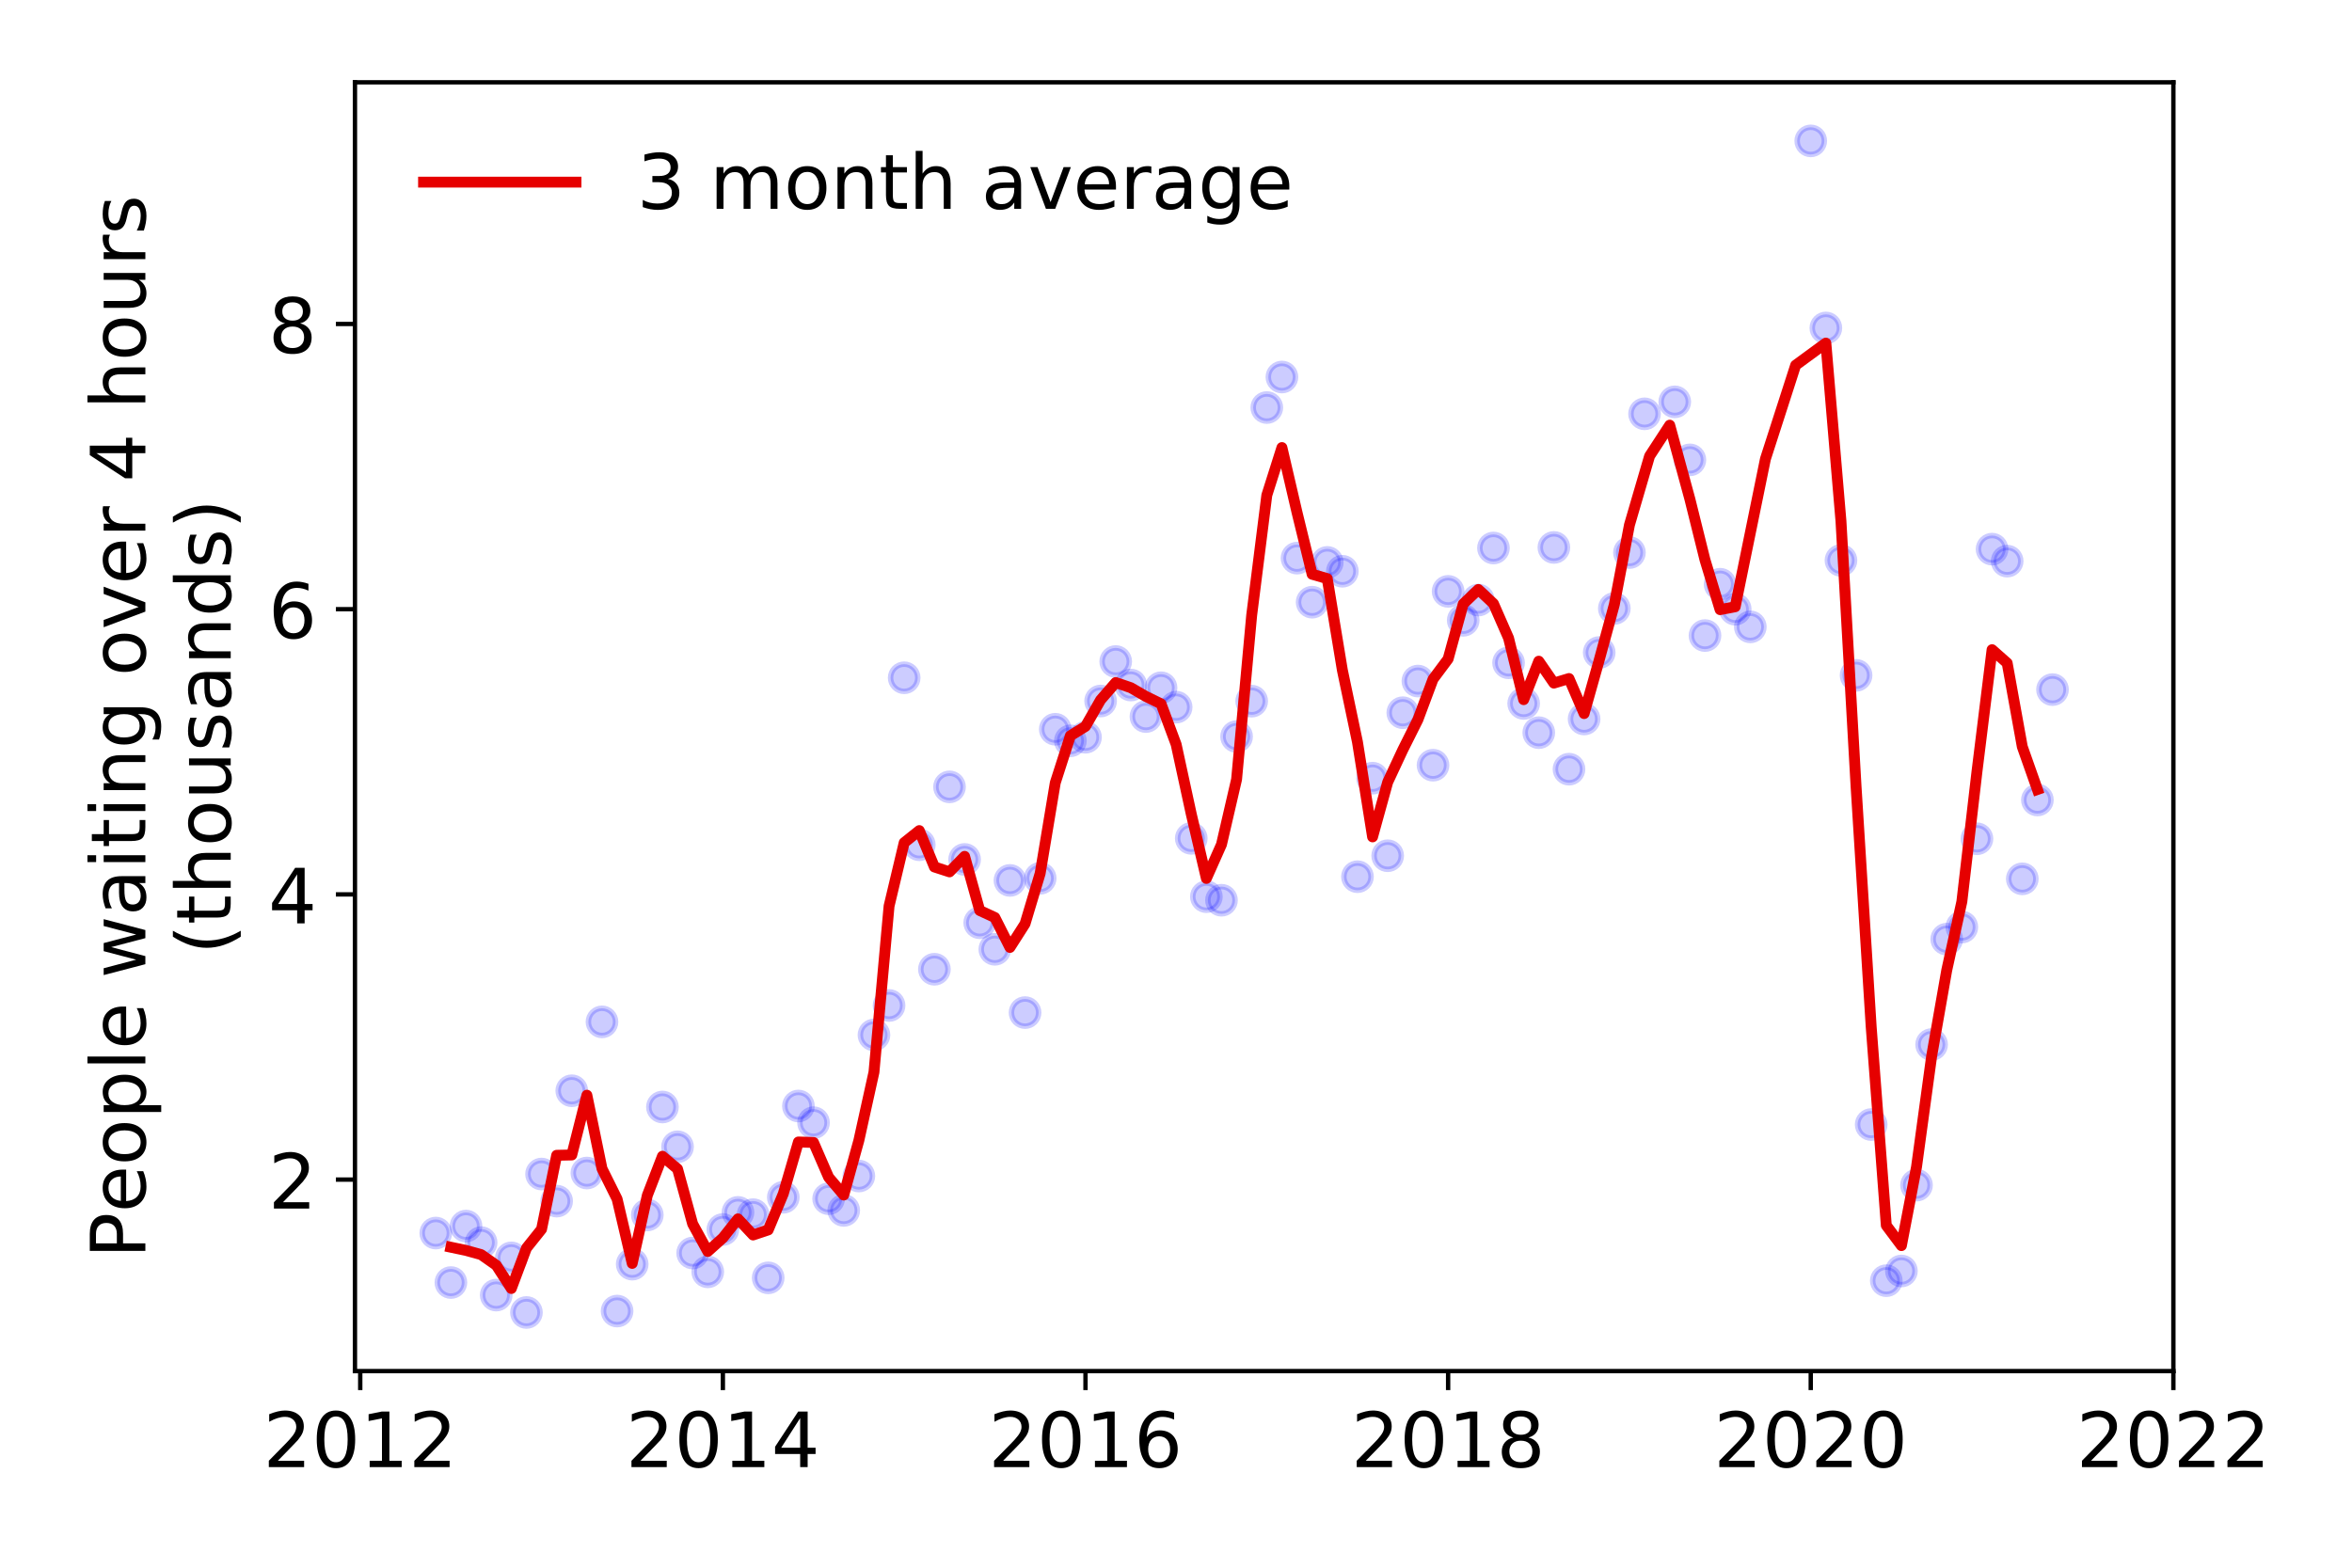 <?xml version="1.0" encoding="utf-8" standalone="no"?>
<!DOCTYPE svg PUBLIC "-//W3C//DTD SVG 1.1//EN"
  "http://www.w3.org/Graphics/SVG/1.1/DTD/svg11.dtd">
<!-- Created with matplotlib (https://matplotlib.org/) -->
<svg height="288pt" version="1.1" viewBox="0 0 432 288" width="432pt" xmlns="http://www.w3.org/2000/svg" xmlns:xlink="http://www.w3.org/1999/xlink">
 <defs>
  <style type="text/css">
*{stroke-linecap:butt;stroke-linejoin:round;}
  </style>
 </defs>
 <g id="figure_1">
  <g id="patch_1">
   <path d="M 0 288 
L 432 288 
L 432 0 
L 0 0 
z
" style="fill:#ffffff;"/>
  </g>
  <g id="axes_1">
   <g id="patch_2">
    <path d="M 65.195 251.88 
L 399.192 251.88 
L 399.192 15.12 
L 65.195 15.12 
z
" style="fill:#ffffff;"/>
   </g>
   <g id="matplotlib.axis_1">
    <g id="xtick_1">
     <g id="line2d_1">
      <defs>
       <path d="M 0 0 
L 0 3.5 
" id="m591442fbcf" style="stroke:#000000;stroke-width:0.8;"/>
      </defs>
      <g>
       <use style="stroke:#000000;stroke-width:0.8;" x="66.166" xlink:href="#m591442fbcf" y="251.88"/>
      </g>
     </g>
     <g id="text_1">
      <!-- 2012 -->
      <defs>
       <path d="M 19.188 8.297 
L 53.609 8.297 
L 53.609 0 
L 7.328 0 
L 7.328 8.297 
Q 12.938 14.109 22.625 23.891 
Q 32.328 33.688 34.812 36.531 
Q 39.547 41.844 41.422 45.531 
Q 43.312 49.219 43.312 52.781 
Q 43.312 58.594 39.234 62.25 
Q 35.156 65.922 28.609 65.922 
Q 23.969 65.922 18.812 64.312 
Q 13.672 62.703 7.812 59.422 
L 7.812 69.391 
Q 13.766 71.781 18.938 73 
Q 24.125 74.219 28.422 74.219 
Q 39.75 74.219 46.484 68.547 
Q 53.219 62.891 53.219 53.422 
Q 53.219 48.922 51.531 44.891 
Q 49.859 40.875 45.406 35.406 
Q 44.188 33.984 37.641 27.219 
Q 31.109 20.453 19.188 8.297 
z
" id="DejaVuSans-50"/>
       <path d="M 31.781 66.406 
Q 24.172 66.406 20.328 58.906 
Q 16.5 51.422 16.5 36.375 
Q 16.5 21.391 20.328 13.891 
Q 24.172 6.391 31.781 6.391 
Q 39.453 6.391 43.281 13.891 
Q 47.125 21.391 47.125 36.375 
Q 47.125 51.422 43.281 58.906 
Q 39.453 66.406 31.781 66.406 
z
M 31.781 74.219 
Q 44.047 74.219 50.516 64.516 
Q 56.984 54.828 56.984 36.375 
Q 56.984 17.969 50.516 8.266 
Q 44.047 -1.422 31.781 -1.422 
Q 19.531 -1.422 13.062 8.266 
Q 6.594 17.969 6.594 36.375 
Q 6.594 54.828 13.062 64.516 
Q 19.531 74.219 31.781 74.219 
z
" id="DejaVuSans-48"/>
       <path d="M 12.406 8.297 
L 28.516 8.297 
L 28.516 63.922 
L 10.984 60.406 
L 10.984 69.391 
L 28.422 72.906 
L 38.281 72.906 
L 38.281 8.297 
L 54.391 8.297 
L 54.391 0 
L 12.406 0 
z
" id="DejaVuSans-49"/>
      </defs>
      <g transform="translate(48.351 269.518)scale(0.14 -0.14)">
       <use xlink:href="#DejaVuSans-50"/>
       <use x="63.623" xlink:href="#DejaVuSans-48"/>
       <use x="127.246" xlink:href="#DejaVuSans-49"/>
       <use x="190.869" xlink:href="#DejaVuSans-50"/>
      </g>
     </g>
    </g>
    <g id="xtick_2">
     <g id="line2d_2">
      <g>
       <use style="stroke:#000000;stroke-width:0.8;" x="132.772" xlink:href="#m591442fbcf" y="251.88"/>
      </g>
     </g>
     <g id="text_2">
      <!-- 2014 -->
      <defs>
       <path d="M 37.797 64.312 
L 12.891 25.391 
L 37.797 25.391 
z
M 35.203 72.906 
L 47.609 72.906 
L 47.609 25.391 
L 58.016 25.391 
L 58.016 17.188 
L 47.609 17.188 
L 47.609 0 
L 37.797 0 
L 37.797 17.188 
L 4.891 17.188 
L 4.891 26.703 
z
" id="DejaVuSans-52"/>
      </defs>
      <g transform="translate(114.957 269.518)scale(0.14 -0.14)">
       <use xlink:href="#DejaVuSans-50"/>
       <use x="63.623" xlink:href="#DejaVuSans-48"/>
       <use x="127.246" xlink:href="#DejaVuSans-49"/>
       <use x="190.869" xlink:href="#DejaVuSans-52"/>
      </g>
     </g>
    </g>
    <g id="xtick_3">
     <g id="line2d_3">
      <g>
       <use style="stroke:#000000;stroke-width:0.8;" x="199.377" xlink:href="#m591442fbcf" y="251.88"/>
      </g>
     </g>
     <g id="text_3">
      <!-- 2016 -->
      <defs>
       <path d="M 33.016 40.375 
Q 26.375 40.375 22.484 35.828 
Q 18.609 31.297 18.609 23.391 
Q 18.609 15.531 22.484 10.953 
Q 26.375 6.391 33.016 6.391 
Q 39.656 6.391 43.531 10.953 
Q 47.406 15.531 47.406 23.391 
Q 47.406 31.297 43.531 35.828 
Q 39.656 40.375 33.016 40.375 
z
M 52.594 71.297 
L 52.594 62.312 
Q 48.875 64.062 45.094 64.984 
Q 41.312 65.922 37.594 65.922 
Q 27.828 65.922 22.672 59.328 
Q 17.531 52.734 16.797 39.406 
Q 19.672 43.656 24.016 45.922 
Q 28.375 48.188 33.594 48.188 
Q 44.578 48.188 50.953 41.516 
Q 57.328 34.859 57.328 23.391 
Q 57.328 12.156 50.688 5.359 
Q 44.047 -1.422 33.016 -1.422 
Q 20.359 -1.422 13.672 8.266 
Q 6.984 17.969 6.984 36.375 
Q 6.984 53.656 15.188 63.938 
Q 23.391 74.219 37.203 74.219 
Q 40.922 74.219 44.703 73.484 
Q 48.484 72.75 52.594 71.297 
z
" id="DejaVuSans-54"/>
      </defs>
      <g transform="translate(181.562 269.518)scale(0.14 -0.14)">
       <use xlink:href="#DejaVuSans-50"/>
       <use x="63.623" xlink:href="#DejaVuSans-48"/>
       <use x="127.246" xlink:href="#DejaVuSans-49"/>
       <use x="190.869" xlink:href="#DejaVuSans-54"/>
      </g>
     </g>
    </g>
    <g id="xtick_4">
     <g id="line2d_4">
      <g>
       <use style="stroke:#000000;stroke-width:0.8;" x="265.982" xlink:href="#m591442fbcf" y="251.88"/>
      </g>
     </g>
     <g id="text_4">
      <!-- 2018 -->
      <defs>
       <path d="M 31.781 34.625 
Q 24.75 34.625 20.719 30.859 
Q 16.703 27.094 16.703 20.516 
Q 16.703 13.922 20.719 10.156 
Q 24.75 6.391 31.781 6.391 
Q 38.812 6.391 42.859 10.172 
Q 46.922 13.969 46.922 20.516 
Q 46.922 27.094 42.891 30.859 
Q 38.875 34.625 31.781 34.625 
z
M 21.922 38.812 
Q 15.578 40.375 12.031 44.719 
Q 8.5 49.078 8.5 55.328 
Q 8.5 64.062 14.719 69.141 
Q 20.953 74.219 31.781 74.219 
Q 42.672 74.219 48.875 69.141 
Q 55.078 64.062 55.078 55.328 
Q 55.078 49.078 51.531 44.719 
Q 48 40.375 41.703 38.812 
Q 48.828 37.156 52.797 32.312 
Q 56.781 27.484 56.781 20.516 
Q 56.781 9.906 50.312 4.234 
Q 43.844 -1.422 31.781 -1.422 
Q 19.734 -1.422 13.25 4.234 
Q 6.781 9.906 6.781 20.516 
Q 6.781 27.484 10.781 32.312 
Q 14.797 37.156 21.922 38.812 
z
M 18.312 54.391 
Q 18.312 48.734 21.844 45.562 
Q 25.391 42.391 31.781 42.391 
Q 38.141 42.391 41.719 45.562 
Q 45.312 48.734 45.312 54.391 
Q 45.312 60.062 41.719 63.234 
Q 38.141 66.406 31.781 66.406 
Q 25.391 66.406 21.844 63.234 
Q 18.312 60.062 18.312 54.391 
z
" id="DejaVuSans-56"/>
      </defs>
      <g transform="translate(248.167 269.518)scale(0.14 -0.14)">
       <use xlink:href="#DejaVuSans-50"/>
       <use x="63.623" xlink:href="#DejaVuSans-48"/>
       <use x="127.246" xlink:href="#DejaVuSans-49"/>
       <use x="190.869" xlink:href="#DejaVuSans-56"/>
      </g>
     </g>
    </g>
    <g id="xtick_5">
     <g id="line2d_5">
      <g>
       <use style="stroke:#000000;stroke-width:0.8;" x="332.587" xlink:href="#m591442fbcf" y="251.88"/>
      </g>
     </g>
     <g id="text_5">
      <!-- 2020 -->
      <g transform="translate(314.772 269.518)scale(0.14 -0.14)">
       <use xlink:href="#DejaVuSans-50"/>
       <use x="63.623" xlink:href="#DejaVuSans-48"/>
       <use x="127.246" xlink:href="#DejaVuSans-50"/>
       <use x="190.869" xlink:href="#DejaVuSans-48"/>
      </g>
     </g>
    </g>
    <g id="xtick_6">
     <g id="line2d_6">
      <g>
       <use style="stroke:#000000;stroke-width:0.8;" x="399.192" xlink:href="#m591442fbcf" y="251.88"/>
      </g>
     </g>
     <g id="text_6">
      <!-- 2022 -->
      <g transform="translate(381.377 269.518)scale(0.14 -0.14)">
       <use xlink:href="#DejaVuSans-50"/>
       <use x="63.623" xlink:href="#DejaVuSans-48"/>
       <use x="127.246" xlink:href="#DejaVuSans-50"/>
       <use x="190.869" xlink:href="#DejaVuSans-50"/>
      </g>
     </g>
    </g>
   </g>
   <g id="matplotlib.axis_2">
    <g id="ytick_1">
     <g id="line2d_7">
      <defs>
       <path d="M 0 0 
L -3.5 0 
" id="m9b380161cb" style="stroke:#000000;stroke-width:0.8;"/>
      </defs>
      <g>
       <use style="stroke:#000000;stroke-width:0.8;" x="65.195" xlink:href="#m9b380161cb" y="216.702"/>
      </g>
     </g>
     <g id="text_7">
      <!-- 2 -->
      <g transform="translate(49.288 222.021)scale(0.14 -0.14)">
       <use xlink:href="#DejaVuSans-50"/>
      </g>
     </g>
    </g>
    <g id="ytick_2">
     <g id="line2d_8">
      <g>
       <use style="stroke:#000000;stroke-width:0.8;" x="65.195" xlink:href="#m9b380161cb" y="164.308"/>
      </g>
     </g>
     <g id="text_8">
      <!-- 4 -->
      <g transform="translate(49.288 169.627)scale(0.14 -0.14)">
       <use xlink:href="#DejaVuSans-52"/>
      </g>
     </g>
    </g>
    <g id="ytick_3">
     <g id="line2d_9">
      <g>
       <use style="stroke:#000000;stroke-width:0.8;" x="65.195" xlink:href="#m9b380161cb" y="111.913"/>
      </g>
     </g>
     <g id="text_9">
      <!-- 6 -->
      <g transform="translate(49.288 117.232)scale(0.14 -0.14)">
       <use xlink:href="#DejaVuSans-54"/>
      </g>
     </g>
    </g>
    <g id="ytick_4">
     <g id="line2d_10">
      <g>
       <use style="stroke:#000000;stroke-width:0.8;" x="65.195" xlink:href="#m9b380161cb" y="59.519"/>
      </g>
     </g>
     <g id="text_10">
      <!-- 8 -->
      <g transform="translate(49.288 64.838)scale(0.14 -0.14)">
       <use xlink:href="#DejaVuSans-56"/>
      </g>
     </g>
    </g>
    <g id="text_11">
     <!-- People waiting over 4 hours -->
     <defs>
      <path d="M 19.672 64.797 
L 19.672 37.406 
L 32.078 37.406 
Q 38.969 37.406 42.719 40.969 
Q 46.484 44.531 46.484 51.125 
Q 46.484 57.672 42.719 61.234 
Q 38.969 64.797 32.078 64.797 
z
M 9.812 72.906 
L 32.078 72.906 
Q 44.344 72.906 50.609 67.359 
Q 56.891 61.812 56.891 51.125 
Q 56.891 40.328 50.609 34.812 
Q 44.344 29.297 32.078 29.297 
L 19.672 29.297 
L 19.672 0 
L 9.812 0 
z
" id="DejaVuSans-80"/>
      <path d="M 56.203 29.594 
L 56.203 25.203 
L 14.891 25.203 
Q 15.484 15.922 20.484 11.062 
Q 25.484 6.203 34.422 6.203 
Q 39.594 6.203 44.453 7.469 
Q 49.312 8.734 54.109 11.281 
L 54.109 2.781 
Q 49.266 0.734 44.188 -0.344 
Q 39.109 -1.422 33.891 -1.422 
Q 20.797 -1.422 13.156 6.188 
Q 5.516 13.812 5.516 26.812 
Q 5.516 40.234 12.766 48.109 
Q 20.016 56 32.328 56 
Q 43.359 56 49.781 48.891 
Q 56.203 41.797 56.203 29.594 
z
M 47.219 32.234 
Q 47.125 39.594 43.094 43.984 
Q 39.062 48.391 32.422 48.391 
Q 24.906 48.391 20.391 44.141 
Q 15.875 39.891 15.188 32.172 
z
" id="DejaVuSans-101"/>
      <path d="M 30.609 48.391 
Q 23.391 48.391 19.188 42.75 
Q 14.984 37.109 14.984 27.297 
Q 14.984 17.484 19.156 11.844 
Q 23.344 6.203 30.609 6.203 
Q 37.797 6.203 41.984 11.859 
Q 46.188 17.531 46.188 27.297 
Q 46.188 37.016 41.984 42.703 
Q 37.797 48.391 30.609 48.391 
z
M 30.609 56 
Q 42.328 56 49.016 48.375 
Q 55.719 40.766 55.719 27.297 
Q 55.719 13.875 49.016 6.219 
Q 42.328 -1.422 30.609 -1.422 
Q 18.844 -1.422 12.172 6.219 
Q 5.516 13.875 5.516 27.297 
Q 5.516 40.766 12.172 48.375 
Q 18.844 56 30.609 56 
z
" id="DejaVuSans-111"/>
      <path d="M 18.109 8.203 
L 18.109 -20.797 
L 9.078 -20.797 
L 9.078 54.688 
L 18.109 54.688 
L 18.109 46.391 
Q 20.953 51.266 25.266 53.625 
Q 29.594 56 35.594 56 
Q 45.562 56 51.781 48.094 
Q 58.016 40.188 58.016 27.297 
Q 58.016 14.406 51.781 6.484 
Q 45.562 -1.422 35.594 -1.422 
Q 29.594 -1.422 25.266 0.953 
Q 20.953 3.328 18.109 8.203 
z
M 48.688 27.297 
Q 48.688 37.203 44.609 42.844 
Q 40.531 48.484 33.406 48.484 
Q 26.266 48.484 22.188 42.844 
Q 18.109 37.203 18.109 27.297 
Q 18.109 17.391 22.188 11.75 
Q 26.266 6.109 33.406 6.109 
Q 40.531 6.109 44.609 11.75 
Q 48.688 17.391 48.688 27.297 
z
" id="DejaVuSans-112"/>
      <path d="M 9.422 75.984 
L 18.406 75.984 
L 18.406 0 
L 9.422 0 
z
" id="DejaVuSans-108"/>
      <path id="DejaVuSans-32"/>
      <path d="M 4.203 54.688 
L 13.188 54.688 
L 24.422 12.016 
L 35.594 54.688 
L 46.188 54.688 
L 57.422 12.016 
L 68.609 54.688 
L 77.594 54.688 
L 63.281 0 
L 52.688 0 
L 40.922 44.828 
L 29.109 0 
L 18.5 0 
z
" id="DejaVuSans-119"/>
      <path d="M 34.281 27.484 
Q 23.391 27.484 19.188 25 
Q 14.984 22.516 14.984 16.5 
Q 14.984 11.719 18.141 8.906 
Q 21.297 6.109 26.703 6.109 
Q 34.188 6.109 38.703 11.406 
Q 43.219 16.703 43.219 25.484 
L 43.219 27.484 
z
M 52.203 31.203 
L 52.203 0 
L 43.219 0 
L 43.219 8.297 
Q 40.141 3.328 35.547 0.953 
Q 30.953 -1.422 24.312 -1.422 
Q 15.922 -1.422 10.953 3.297 
Q 6 8.016 6 15.922 
Q 6 25.141 12.172 29.828 
Q 18.359 34.516 30.609 34.516 
L 43.219 34.516 
L 43.219 35.406 
Q 43.219 41.609 39.141 45 
Q 35.062 48.391 27.688 48.391 
Q 23 48.391 18.547 47.266 
Q 14.109 46.141 10.016 43.891 
L 10.016 52.203 
Q 14.938 54.109 19.578 55.047 
Q 24.219 56 28.609 56 
Q 40.484 56 46.344 49.844 
Q 52.203 43.703 52.203 31.203 
z
" id="DejaVuSans-97"/>
      <path d="M 9.422 54.688 
L 18.406 54.688 
L 18.406 0 
L 9.422 0 
z
M 9.422 75.984 
L 18.406 75.984 
L 18.406 64.594 
L 9.422 64.594 
z
" id="DejaVuSans-105"/>
      <path d="M 18.312 70.219 
L 18.312 54.688 
L 36.812 54.688 
L 36.812 47.703 
L 18.312 47.703 
L 18.312 18.016 
Q 18.312 11.328 20.141 9.422 
Q 21.969 7.516 27.594 7.516 
L 36.812 7.516 
L 36.812 0 
L 27.594 0 
Q 17.188 0 13.234 3.875 
Q 9.281 7.766 9.281 18.016 
L 9.281 47.703 
L 2.688 47.703 
L 2.688 54.688 
L 9.281 54.688 
L 9.281 70.219 
z
" id="DejaVuSans-116"/>
      <path d="M 54.891 33.016 
L 54.891 0 
L 45.906 0 
L 45.906 32.719 
Q 45.906 40.484 42.875 44.328 
Q 39.844 48.188 33.797 48.188 
Q 26.516 48.188 22.312 43.547 
Q 18.109 38.922 18.109 30.906 
L 18.109 0 
L 9.078 0 
L 9.078 54.688 
L 18.109 54.688 
L 18.109 46.188 
Q 21.344 51.125 25.703 53.562 
Q 30.078 56 35.797 56 
Q 45.219 56 50.047 50.172 
Q 54.891 44.344 54.891 33.016 
z
" id="DejaVuSans-110"/>
      <path d="M 45.406 27.984 
Q 45.406 37.75 41.375 43.109 
Q 37.359 48.484 30.078 48.484 
Q 22.859 48.484 18.828 43.109 
Q 14.797 37.75 14.797 27.984 
Q 14.797 18.266 18.828 12.891 
Q 22.859 7.516 30.078 7.516 
Q 37.359 7.516 41.375 12.891 
Q 45.406 18.266 45.406 27.984 
z
M 54.391 6.781 
Q 54.391 -7.172 48.188 -13.984 
Q 42 -20.797 29.203 -20.797 
Q 24.469 -20.797 20.266 -20.094 
Q 16.062 -19.391 12.109 -17.922 
L 12.109 -9.188 
Q 16.062 -11.328 19.922 -12.344 
Q 23.781 -13.375 27.781 -13.375 
Q 36.625 -13.375 41.016 -8.766 
Q 45.406 -4.156 45.406 5.172 
L 45.406 9.625 
Q 42.625 4.781 38.281 2.391 
Q 33.938 0 27.875 0 
Q 17.828 0 11.672 7.656 
Q 5.516 15.328 5.516 27.984 
Q 5.516 40.672 11.672 48.328 
Q 17.828 56 27.875 56 
Q 33.938 56 38.281 53.609 
Q 42.625 51.219 45.406 46.391 
L 45.406 54.688 
L 54.391 54.688 
z
" id="DejaVuSans-103"/>
      <path d="M 2.984 54.688 
L 12.5 54.688 
L 29.594 8.797 
L 46.688 54.688 
L 56.203 54.688 
L 35.688 0 
L 23.484 0 
z
" id="DejaVuSans-118"/>
      <path d="M 41.109 46.297 
Q 39.594 47.172 37.812 47.578 
Q 36.031 48 33.891 48 
Q 26.266 48 22.188 43.047 
Q 18.109 38.094 18.109 28.812 
L 18.109 0 
L 9.078 0 
L 9.078 54.688 
L 18.109 54.688 
L 18.109 46.188 
Q 20.953 51.172 25.484 53.578 
Q 30.031 56 36.531 56 
Q 37.453 56 38.578 55.875 
Q 39.703 55.766 41.062 55.516 
z
" id="DejaVuSans-114"/>
      <path d="M 54.891 33.016 
L 54.891 0 
L 45.906 0 
L 45.906 32.719 
Q 45.906 40.484 42.875 44.328 
Q 39.844 48.188 33.797 48.188 
Q 26.516 48.188 22.312 43.547 
Q 18.109 38.922 18.109 30.906 
L 18.109 0 
L 9.078 0 
L 9.078 75.984 
L 18.109 75.984 
L 18.109 46.188 
Q 21.344 51.125 25.703 53.562 
Q 30.078 56 35.797 56 
Q 45.219 56 50.047 50.172 
Q 54.891 44.344 54.891 33.016 
z
" id="DejaVuSans-104"/>
      <path d="M 8.5 21.578 
L 8.5 54.688 
L 17.484 54.688 
L 17.484 21.922 
Q 17.484 14.156 20.5 10.266 
Q 23.531 6.391 29.594 6.391 
Q 36.859 6.391 41.078 11.031 
Q 45.312 15.672 45.312 23.688 
L 45.312 54.688 
L 54.297 54.688 
L 54.297 0 
L 45.312 0 
L 45.312 8.406 
Q 42.047 3.422 37.719 1 
Q 33.406 -1.422 27.688 -1.422 
Q 18.266 -1.422 13.375 4.438 
Q 8.5 10.297 8.5 21.578 
z
M 31.109 56 
z
" id="DejaVuSans-117"/>
      <path d="M 44.281 53.078 
L 44.281 44.578 
Q 40.484 46.531 36.375 47.5 
Q 32.281 48.484 27.875 48.484 
Q 21.188 48.484 17.844 46.438 
Q 14.5 44.391 14.5 40.281 
Q 14.5 37.156 16.891 35.375 
Q 19.281 33.594 26.516 31.984 
L 29.594 31.297 
Q 39.156 29.25 43.188 25.516 
Q 47.219 21.781 47.219 15.094 
Q 47.219 7.469 41.188 3.016 
Q 35.156 -1.422 24.609 -1.422 
Q 20.219 -1.422 15.453 -0.562 
Q 10.688 0.297 5.422 2 
L 5.422 11.281 
Q 10.406 8.688 15.234 7.391 
Q 20.062 6.109 24.812 6.109 
Q 31.156 6.109 34.562 8.281 
Q 37.984 10.453 37.984 14.406 
Q 37.984 18.062 35.516 20.016 
Q 33.062 21.969 24.703 23.781 
L 21.578 24.516 
Q 13.234 26.266 9.516 29.906 
Q 5.812 33.547 5.812 39.891 
Q 5.812 47.609 11.281 51.797 
Q 16.75 56 26.812 56 
Q 31.781 56 36.172 55.266 
Q 40.578 54.547 44.281 53.078 
z
" id="DejaVuSans-115"/>
     </defs>
     <g transform="translate(26.699 231.175)rotate(-90)scale(0.14 -0.14)">
      <use xlink:href="#DejaVuSans-80"/>
      <use x="60.256" xlink:href="#DejaVuSans-101"/>
      <use x="121.779" xlink:href="#DejaVuSans-111"/>
      <use x="182.961" xlink:href="#DejaVuSans-112"/>
      <use x="246.438" xlink:href="#DejaVuSans-108"/>
      <use x="274.221" xlink:href="#DejaVuSans-101"/>
      <use x="335.744" xlink:href="#DejaVuSans-32"/>
      <use x="367.531" xlink:href="#DejaVuSans-119"/>
      <use x="449.318" xlink:href="#DejaVuSans-97"/>
      <use x="510.598" xlink:href="#DejaVuSans-105"/>
      <use x="538.381" xlink:href="#DejaVuSans-116"/>
      <use x="577.59" xlink:href="#DejaVuSans-105"/>
      <use x="605.373" xlink:href="#DejaVuSans-110"/>
      <use x="668.752" xlink:href="#DejaVuSans-103"/>
      <use x="732.229" xlink:href="#DejaVuSans-32"/>
      <use x="764.016" xlink:href="#DejaVuSans-111"/>
      <use x="825.197" xlink:href="#DejaVuSans-118"/>
      <use x="884.377" xlink:href="#DejaVuSans-101"/>
      <use x="945.9" xlink:href="#DejaVuSans-114"/>
      <use x="987.014" xlink:href="#DejaVuSans-32"/>
      <use x="1018.801" xlink:href="#DejaVuSans-52"/>
      <use x="1082.424" xlink:href="#DejaVuSans-32"/>
      <use x="1114.211" xlink:href="#DejaVuSans-104"/>
      <use x="1177.59" xlink:href="#DejaVuSans-111"/>
      <use x="1238.771" xlink:href="#DejaVuSans-117"/>
      <use x="1302.15" xlink:href="#DejaVuSans-114"/>
      <use x="1343.264" xlink:href="#DejaVuSans-115"/>
     </g>
     <!-- (thousands) -->
     <defs>
      <path d="M 31 75.875 
Q 24.469 64.656 21.281 53.656 
Q 18.109 42.672 18.109 31.391 
Q 18.109 20.125 21.312 9.062 
Q 24.516 -2 31 -13.188 
L 23.188 -13.188 
Q 15.875 -1.703 12.234 9.375 
Q 8.594 20.453 8.594 31.391 
Q 8.594 42.281 12.203 53.312 
Q 15.828 64.359 23.188 75.875 
z
" id="DejaVuSans-40"/>
      <path d="M 45.406 46.391 
L 45.406 75.984 
L 54.391 75.984 
L 54.391 0 
L 45.406 0 
L 45.406 8.203 
Q 42.578 3.328 38.25 0.953 
Q 33.938 -1.422 27.875 -1.422 
Q 17.969 -1.422 11.734 6.484 
Q 5.516 14.406 5.516 27.297 
Q 5.516 40.188 11.734 48.094 
Q 17.969 56 27.875 56 
Q 33.938 56 38.25 53.625 
Q 42.578 51.266 45.406 46.391 
z
M 14.797 27.297 
Q 14.797 17.391 18.875 11.75 
Q 22.953 6.109 30.078 6.109 
Q 37.203 6.109 41.297 11.75 
Q 45.406 17.391 45.406 27.297 
Q 45.406 37.203 41.297 42.844 
Q 37.203 48.484 30.078 48.484 
Q 22.953 48.484 18.875 42.844 
Q 14.797 37.203 14.797 27.297 
z
" id="DejaVuSans-100"/>
      <path d="M 8.016 75.875 
L 15.828 75.875 
Q 23.141 64.359 26.781 53.312 
Q 30.422 42.281 30.422 31.391 
Q 30.422 20.453 26.781 9.375 
Q 23.141 -1.703 15.828 -13.188 
L 8.016 -13.188 
Q 14.5 -2 17.703 9.062 
Q 20.906 20.125 20.906 31.391 
Q 20.906 42.672 17.703 53.656 
Q 14.5 64.656 8.016 75.875 
z
" id="DejaVuSans-41"/>
     </defs>
     <g transform="translate(42.376 175.325)rotate(-90)scale(0.14 -0.14)">
      <use xlink:href="#DejaVuSans-40"/>
      <use x="39.014" xlink:href="#DejaVuSans-116"/>
      <use x="78.223" xlink:href="#DejaVuSans-104"/>
      <use x="141.602" xlink:href="#DejaVuSans-111"/>
      <use x="202.783" xlink:href="#DejaVuSans-117"/>
      <use x="266.162" xlink:href="#DejaVuSans-115"/>
      <use x="318.262" xlink:href="#DejaVuSans-97"/>
      <use x="379.541" xlink:href="#DejaVuSans-110"/>
      <use x="442.92" xlink:href="#DejaVuSans-100"/>
      <use x="506.396" xlink:href="#DejaVuSans-115"/>
      <use x="558.496" xlink:href="#DejaVuSans-41"/>
     </g>
    </g>
   </g>
   <g id="line2d_11">
    <defs>
     <path d="M 0 2.5 
C 0.663 2.5 1.299 2.237 1.768 1.768 
C 2.237 1.299 2.5 0.663 2.5 0 
C 2.5 -0.663 2.237 -1.299 1.768 -1.768 
C 1.299 -2.237 0.663 -2.5 0 -2.5 
C -0.663 -2.5 -1.299 -2.237 -1.768 -1.768 
C -2.237 -1.299 -2.5 -0.663 -2.5 0 
C -2.5 0.663 -2.237 1.299 -1.768 1.768 
C -1.299 2.237 -0.663 2.5 0 2.5 
z
" id="m2d554e016b" style="stroke:#0000ff;stroke-opacity:0.2;"/>
    </defs>
    <g clip-path="url(#pcb72428558)">
     <use style="fill:#0000ff;fill-opacity:0.2;stroke:#0000ff;stroke-opacity:0.2;" x="376.991" xlink:href="#m2d554e016b" y="126.689"/>
     <use style="fill:#0000ff;fill-opacity:0.2;stroke:#0000ff;stroke-opacity:0.2;" x="374.216" xlink:href="#m2d554e016b" y="146.965"/>
     <use style="fill:#0000ff;fill-opacity:0.2;stroke:#0000ff;stroke-opacity:0.2;" x="371.44" xlink:href="#m2d554e016b" y="161.452"/>
     <use style="fill:#0000ff;fill-opacity:0.2;stroke:#0000ff;stroke-opacity:0.2;" x="368.665" xlink:href="#m2d554e016b" y="103.085"/>
     <use style="fill:#0000ff;fill-opacity:0.2;stroke:#0000ff;stroke-opacity:0.2;" x="365.89" xlink:href="#m2d554e016b" y="100.884"/>
     <use style="fill:#0000ff;fill-opacity:0.2;stroke:#0000ff;stroke-opacity:0.2;" x="363.115" xlink:href="#m2d554e016b" y="154.091"/>
     <use style="fill:#0000ff;fill-opacity:0.2;stroke:#0000ff;stroke-opacity:0.2;" x="360.339" xlink:href="#m2d554e016b" y="170.307"/>
     <use style="fill:#0000ff;fill-opacity:0.2;stroke:#0000ff;stroke-opacity:0.2;" x="357.564" xlink:href="#m2d554e016b" y="172.534"/>
     <use style="fill:#0000ff;fill-opacity:0.2;stroke:#0000ff;stroke-opacity:0.2;" x="354.789" xlink:href="#m2d554e016b" y="191.894"/>
     <use style="fill:#0000ff;fill-opacity:0.2;stroke:#0000ff;stroke-opacity:0.2;" x="352.014" xlink:href="#m2d554e016b" y="217.724"/>
     <use style="fill:#0000ff;fill-opacity:0.2;stroke:#0000ff;stroke-opacity:0.2;" x="349.239" xlink:href="#m2d554e016b" y="233.495"/>
     <use style="fill:#0000ff;fill-opacity:0.2;stroke:#0000ff;stroke-opacity:0.2;" x="346.463" xlink:href="#m2d554e016b" y="235.276"/>
     <use style="fill:#0000ff;fill-opacity:0.2;stroke:#0000ff;stroke-opacity:0.2;" x="343.688" xlink:href="#m2d554e016b" y="206.59"/>
     <use style="fill:#0000ff;fill-opacity:0.2;stroke:#0000ff;stroke-opacity:0.2;" x="340.913" xlink:href="#m2d554e016b" y="124.069"/>
     <use style="fill:#0000ff;fill-opacity:0.2;stroke:#0000ff;stroke-opacity:0.2;" x="338.138" xlink:href="#m2d554e016b" y="102.954"/>
     <use style="fill:#0000ff;fill-opacity:0.2;stroke:#0000ff;stroke-opacity:0.2;" x="335.362" xlink:href="#m2d554e016b" y="60.253"/>
     <use style="fill:#0000ff;fill-opacity:0.2;stroke:#0000ff;stroke-opacity:0.2;" x="332.587" xlink:href="#m2d554e016b" y="25.882"/>
     <use style="fill:#0000ff;fill-opacity:0.2;stroke:#0000ff;stroke-opacity:0.2;" x="321.486" xlink:href="#m2d554e016b" y="115.162"/>
     <use style="fill:#0000ff;fill-opacity:0.2;stroke:#0000ff;stroke-opacity:0.2;" x="318.711" xlink:href="#m2d554e016b" y="111.913"/>
     <use style="fill:#0000ff;fill-opacity:0.2;stroke:#0000ff;stroke-opacity:0.2;" x="315.936" xlink:href="#m2d554e016b" y="107.329"/>
     <use style="fill:#0000ff;fill-opacity:0.2;stroke:#0000ff;stroke-opacity:0.2;" x="313.161" xlink:href="#m2d554e016b" y="116.76"/>
     <use style="fill:#0000ff;fill-opacity:0.2;stroke:#0000ff;stroke-opacity:0.2;" x="310.386" xlink:href="#m2d554e016b" y="84.485"/>
     <use style="fill:#0000ff;fill-opacity:0.2;stroke:#0000ff;stroke-opacity:0.2;" x="307.61" xlink:href="#m2d554e016b" y="73.823"/>
     <use style="fill:#0000ff;fill-opacity:0.2;stroke:#0000ff;stroke-opacity:0.2;" x="302.06" xlink:href="#m2d554e016b" y="76.023"/>
     <use style="fill:#0000ff;fill-opacity:0.2;stroke:#0000ff;stroke-opacity:0.2;" x="299.285" xlink:href="#m2d554e016b" y="101.513"/>
     <use style="fill:#0000ff;fill-opacity:0.2;stroke:#0000ff;stroke-opacity:0.2;" x="296.509" xlink:href="#m2d554e016b" y="111.783"/>
     <use style="fill:#0000ff;fill-opacity:0.2;stroke:#0000ff;stroke-opacity:0.2;" x="293.734" xlink:href="#m2d554e016b" y="119.877"/>
     <use style="fill:#0000ff;fill-opacity:0.2;stroke:#0000ff;stroke-opacity:0.2;" x="290.959" xlink:href="#m2d554e016b" y="132.085"/>
     <use style="fill:#0000ff;fill-opacity:0.2;stroke:#0000ff;stroke-opacity:0.2;" x="288.184" xlink:href="#m2d554e016b" y="141.307"/>
     <use style="fill:#0000ff;fill-opacity:0.2;stroke:#0000ff;stroke-opacity:0.2;" x="285.409" xlink:href="#m2d554e016b" y="100.57"/>
     <use style="fill:#0000ff;fill-opacity:0.2;stroke:#0000ff;stroke-opacity:0.2;" x="282.633" xlink:href="#m2d554e016b" y="134.6"/>
     <use style="fill:#0000ff;fill-opacity:0.2;stroke:#0000ff;stroke-opacity:0.2;" x="279.858" xlink:href="#m2d554e016b" y="129.23"/>
     <use style="fill:#0000ff;fill-opacity:0.2;stroke:#0000ff;stroke-opacity:0.2;" x="277.083" xlink:href="#m2d554e016b" y="121.764"/>
     <use style="fill:#0000ff;fill-opacity:0.2;stroke:#0000ff;stroke-opacity:0.2;" x="274.308" xlink:href="#m2d554e016b" y="100.675"/>
     <use style="fill:#0000ff;fill-opacity:0.2;stroke:#0000ff;stroke-opacity:0.2;" x="271.532" xlink:href="#m2d554e016b" y="110.237"/>
     <use style="fill:#0000ff;fill-opacity:0.2;stroke:#0000ff;stroke-opacity:0.2;" x="268.757" xlink:href="#m2d554e016b" y="113.957"/>
     <use style="fill:#0000ff;fill-opacity:0.2;stroke:#0000ff;stroke-opacity:0.2;" x="265.982" xlink:href="#m2d554e016b" y="108.639"/>
     <use style="fill:#0000ff;fill-opacity:0.2;stroke:#0000ff;stroke-opacity:0.2;" x="263.207" xlink:href="#m2d554e016b" y="140.573"/>
     <use style="fill:#0000ff;fill-opacity:0.2;stroke:#0000ff;stroke-opacity:0.2;" x="260.432" xlink:href="#m2d554e016b" y="125.117"/>
     <use style="fill:#0000ff;fill-opacity:0.2;stroke:#0000ff;stroke-opacity:0.2;" x="257.656" xlink:href="#m2d554e016b" y="130.933"/>
     <use style="fill:#0000ff;fill-opacity:0.2;stroke:#0000ff;stroke-opacity:0.2;" x="254.881" xlink:href="#m2d554e016b" y="157.208"/>
     <use style="fill:#0000ff;fill-opacity:0.2;stroke:#0000ff;stroke-opacity:0.2;" x="252.106" xlink:href="#m2d554e016b" y="142.957"/>
     <use style="fill:#0000ff;fill-opacity:0.2;stroke:#0000ff;stroke-opacity:0.2;" x="249.331" xlink:href="#m2d554e016b" y="161.059"/>
     <use style="fill:#0000ff;fill-opacity:0.2;stroke:#0000ff;stroke-opacity:0.2;" x="246.556" xlink:href="#m2d554e016b" y="104.945"/>
     <use style="fill:#0000ff;fill-opacity:0.2;stroke:#0000ff;stroke-opacity:0.2;" x="243.78" xlink:href="#m2d554e016b" y="103.321"/>
     <use style="fill:#0000ff;fill-opacity:0.2;stroke:#0000ff;stroke-opacity:0.2;" x="241.005" xlink:href="#m2d554e016b" y="110.63"/>
     <use style="fill:#0000ff;fill-opacity:0.2;stroke:#0000ff;stroke-opacity:0.2;" x="238.23" xlink:href="#m2d554e016b" y="102.535"/>
     <use style="fill:#0000ff;fill-opacity:0.2;stroke:#0000ff;stroke-opacity:0.2;" x="235.455" xlink:href="#m2d554e016b" y="69.264"/>
     <use style="fill:#0000ff;fill-opacity:0.2;stroke:#0000ff;stroke-opacity:0.2;" x="232.679" xlink:href="#m2d554e016b" y="74.871"/>
     <use style="fill:#0000ff;fill-opacity:0.2;stroke:#0000ff;stroke-opacity:0.2;" x="229.904" xlink:href="#m2d554e016b" y="128.811"/>
     <use style="fill:#0000ff;fill-opacity:0.2;stroke:#0000ff;stroke-opacity:0.2;" x="227.129" xlink:href="#m2d554e016b" y="135.308"/>
     <use style="fill:#0000ff;fill-opacity:0.2;stroke:#0000ff;stroke-opacity:0.2;" x="224.354" xlink:href="#m2d554e016b" y="165.382"/>
     <use style="fill:#0000ff;fill-opacity:0.2;stroke:#0000ff;stroke-opacity:0.2;" x="221.579" xlink:href="#m2d554e016b" y="164.727"/>
     <use style="fill:#0000ff;fill-opacity:0.2;stroke:#0000ff;stroke-opacity:0.2;" x="218.803" xlink:href="#m2d554e016b" y="154.012"/>
     <use style="fill:#0000ff;fill-opacity:0.2;stroke:#0000ff;stroke-opacity:0.2;" x="216.028" xlink:href="#m2d554e016b" y="129.911"/>
     <use style="fill:#0000ff;fill-opacity:0.2;stroke:#0000ff;stroke-opacity:0.2;" x="213.253" xlink:href="#m2d554e016b" y="126.348"/>
     <use style="fill:#0000ff;fill-opacity:0.2;stroke:#0000ff;stroke-opacity:0.2;" x="210.478" xlink:href="#m2d554e016b" y="131.64"/>
     <use style="fill:#0000ff;fill-opacity:0.2;stroke:#0000ff;stroke-opacity:0.2;" x="207.702" xlink:href="#m2d554e016b" y="125.85"/>
     <use style="fill:#0000ff;fill-opacity:0.2;stroke:#0000ff;stroke-opacity:0.2;" x="204.927" xlink:href="#m2d554e016b" y="121.528"/>
     <use style="fill:#0000ff;fill-opacity:0.2;stroke:#0000ff;stroke-opacity:0.2;" x="202.152" xlink:href="#m2d554e016b" y="128.785"/>
     <use style="fill:#0000ff;fill-opacity:0.2;stroke:#0000ff;stroke-opacity:0.2;" x="199.377" xlink:href="#m2d554e016b" y="135.439"/>
     <use style="fill:#0000ff;fill-opacity:0.2;stroke:#0000ff;stroke-opacity:0.2;" x="196.602" xlink:href="#m2d554e016b" y="136.094"/>
     <use style="fill:#0000ff;fill-opacity:0.2;stroke:#0000ff;stroke-opacity:0.2;" x="193.826" xlink:href="#m2d554e016b" y="133.972"/>
     <use style="fill:#0000ff;fill-opacity:0.2;stroke:#0000ff;stroke-opacity:0.2;" x="191.051" xlink:href="#m2d554e016b" y="161.348"/>
     <use style="fill:#0000ff;fill-opacity:0.2;stroke:#0000ff;stroke-opacity:0.2;" x="188.276" xlink:href="#m2d554e016b" y="186.025"/>
     <use style="fill:#0000ff;fill-opacity:0.2;stroke:#0000ff;stroke-opacity:0.2;" x="185.501" xlink:href="#m2d554e016b" y="161.741"/>
     <use style="fill:#0000ff;fill-opacity:0.2;stroke:#0000ff;stroke-opacity:0.2;" x="182.725" xlink:href="#m2d554e016b" y="174.394"/>
     <use style="fill:#0000ff;fill-opacity:0.2;stroke:#0000ff;stroke-opacity:0.2;" x="179.95" xlink:href="#m2d554e016b" y="169.521"/>
     <use style="fill:#0000ff;fill-opacity:0.2;stroke:#0000ff;stroke-opacity:0.2;" x="177.175" xlink:href="#m2d554e016b" y="157.89"/>
     <use style="fill:#0000ff;fill-opacity:0.2;stroke:#0000ff;stroke-opacity:0.2;" x="174.4" xlink:href="#m2d554e016b" y="144.555"/>
     <use style="fill:#0000ff;fill-opacity:0.2;stroke:#0000ff;stroke-opacity:0.2;" x="171.625" xlink:href="#m2d554e016b" y="178.061"/>
     <use style="fill:#0000ff;fill-opacity:0.2;stroke:#0000ff;stroke-opacity:0.2;" x="168.849" xlink:href="#m2d554e016b" y="155.191"/>
     <use style="fill:#0000ff;fill-opacity:0.2;stroke:#0000ff;stroke-opacity:0.2;" x="166.074" xlink:href="#m2d554e016b" y="124.514"/>
     <use style="fill:#0000ff;fill-opacity:0.2;stroke:#0000ff;stroke-opacity:0.2;" x="163.299" xlink:href="#m2d554e016b" y="184.716"/>
     <use style="fill:#0000ff;fill-opacity:0.2;stroke:#0000ff;stroke-opacity:0.2;" x="160.524" xlink:href="#m2d554e016b" y="190.138"/>
     <use style="fill:#0000ff;fill-opacity:0.2;stroke:#0000ff;stroke-opacity:0.2;" x="157.749" xlink:href="#m2d554e016b" y="216.047"/>
     <use style="fill:#0000ff;fill-opacity:0.2;stroke:#0000ff;stroke-opacity:0.2;" x="154.973" xlink:href="#m2d554e016b" y="222.361"/>
     <use style="fill:#0000ff;fill-opacity:0.2;stroke:#0000ff;stroke-opacity:0.2;" x="152.198" xlink:href="#m2d554e016b" y="220.213"/>
     <use style="fill:#0000ff;fill-opacity:0.2;stroke:#0000ff;stroke-opacity:0.2;" x="149.423" xlink:href="#m2d554e016b" y="206.25"/>
     <use style="fill:#0000ff;fill-opacity:0.2;stroke:#0000ff;stroke-opacity:0.2;" x="146.648" xlink:href="#m2d554e016b" y="203.185"/>
     <use style="fill:#0000ff;fill-opacity:0.2;stroke:#0000ff;stroke-opacity:0.2;" x="143.872" xlink:href="#m2d554e016b" y="219.951"/>
     <use style="fill:#0000ff;fill-opacity:0.2;stroke:#0000ff;stroke-opacity:0.2;" x="141.097" xlink:href="#m2d554e016b" y="234.752"/>
     <use style="fill:#0000ff;fill-opacity:0.2;stroke:#0000ff;stroke-opacity:0.2;" x="138.322" xlink:href="#m2d554e016b" y="223.147"/>
     <use style="fill:#0000ff;fill-opacity:0.2;stroke:#0000ff;stroke-opacity:0.2;" x="135.547" xlink:href="#m2d554e016b" y="222.728"/>
     <use style="fill:#0000ff;fill-opacity:0.2;stroke:#0000ff;stroke-opacity:0.2;" x="132.772" xlink:href="#m2d554e016b" y="225.871"/>
     <use style="fill:#0000ff;fill-opacity:0.2;stroke:#0000ff;stroke-opacity:0.2;" x="129.996" xlink:href="#m2d554e016b" y="233.652"/>
     <use style="fill:#0000ff;fill-opacity:0.2;stroke:#0000ff;stroke-opacity:0.2;" x="127.221" xlink:href="#m2d554e016b" y="230.194"/>
     <use style="fill:#0000ff;fill-opacity:0.2;stroke:#0000ff;stroke-opacity:0.2;" x="124.446" xlink:href="#m2d554e016b" y="210.677"/>
     <use style="fill:#0000ff;fill-opacity:0.2;stroke:#0000ff;stroke-opacity:0.2;" x="121.671" xlink:href="#m2d554e016b" y="203.368"/>
     <use style="fill:#0000ff;fill-opacity:0.2;stroke:#0000ff;stroke-opacity:0.2;" x="118.895" xlink:href="#m2d554e016b" y="223.199"/>
     <use style="fill:#0000ff;fill-opacity:0.2;stroke:#0000ff;stroke-opacity:0.2;" x="116.12" xlink:href="#m2d554e016b" y="232.237"/>
     <use style="fill:#0000ff;fill-opacity:0.2;stroke:#0000ff;stroke-opacity:0.2;" x="113.345" xlink:href="#m2d554e016b" y="240.856"/>
     <use style="fill:#0000ff;fill-opacity:0.2;stroke:#0000ff;stroke-opacity:0.2;" x="110.57" xlink:href="#m2d554e016b" y="187.728"/>
     <use style="fill:#0000ff;fill-opacity:0.2;stroke:#0000ff;stroke-opacity:0.2;" x="107.795" xlink:href="#m2d554e016b" y="215.497"/>
     <use style="fill:#0000ff;fill-opacity:0.2;stroke:#0000ff;stroke-opacity:0.2;" x="105.019" xlink:href="#m2d554e016b" y="200.382"/>
     <use style="fill:#0000ff;fill-opacity:0.2;stroke:#0000ff;stroke-opacity:0.2;" x="102.244" xlink:href="#m2d554e016b" y="220.658"/>
     <use style="fill:#0000ff;fill-opacity:0.2;stroke:#0000ff;stroke-opacity:0.2;" x="99.469" xlink:href="#m2d554e016b" y="215.681"/>
     <use style="fill:#0000ff;fill-opacity:0.2;stroke:#0000ff;stroke-opacity:0.2;" x="96.694" xlink:href="#m2d554e016b" y="241.118"/>
     <use style="fill:#0000ff;fill-opacity:0.2;stroke:#0000ff;stroke-opacity:0.2;" x="93.919" xlink:href="#m2d554e016b" y="231.085"/>
     <use style="fill:#0000ff;fill-opacity:0.2;stroke:#0000ff;stroke-opacity:0.2;" x="91.143" xlink:href="#m2d554e016b" y="237.922"/>
     <use style="fill:#0000ff;fill-opacity:0.2;stroke:#0000ff;stroke-opacity:0.2;" x="88.368" xlink:href="#m2d554e016b" y="228.282"/>
     <use style="fill:#0000ff;fill-opacity:0.2;stroke:#0000ff;stroke-opacity:0.2;" x="85.593" xlink:href="#m2d554e016b" y="225.243"/>
     <use style="fill:#0000ff;fill-opacity:0.2;stroke:#0000ff;stroke-opacity:0.2;" x="82.818" xlink:href="#m2d554e016b" y="235.617"/>
     <use style="fill:#0000ff;fill-opacity:0.2;stroke:#0000ff;stroke-opacity:0.2;" x="80.042" xlink:href="#m2d554e016b" y="226.526"/>
    </g>
   </g>
   <g id="line2d_12">
    <path clip-path="url(#pcb72428558)" d="M 374.216 145.036 
L 371.44 137.168 
L 368.665 121.807 
L 365.89 119.354 
L 363.115 141.761 
L 360.339 165.644 
L 357.564 178.245 
L 354.789 194.051 
L 352.014 214.371 
L 349.239 228.832 
L 346.463 225.12 
L 343.688 188.645 
L 340.913 144.538 
L 338.138 95.759 
L 335.362 63.029 
L 329.812 67.099 
L 324.262 84.319 
L 318.711 111.468 
L 315.936 112.001 
L 313.161 102.858 
L 310.386 91.689 
L 306.685 78.11 
L 302.985 83.786 
L 299.285 96.44 
L 296.509 111.058 
L 293.734 121.248 
L 290.959 131.09 
L 288.184 124.654 
L 285.409 125.492 
L 282.633 121.467 
L 279.858 128.531 
L 277.083 117.223 
L 274.308 110.892 
L 271.532 108.29 
L 268.757 110.944 
L 265.982 121.056 
L 263.207 124.776 
L 260.432 132.208 
L 257.656 137.753 
L 254.881 143.699 
L 252.106 153.742 
L 249.331 136.321 
L 246.556 123.108 
L 243.78 106.299 
L 241.005 105.495 
L 238.23 94.143 
L 235.455 82.223 
L 232.679 90.982 
L 229.904 112.996 
L 227.129 143.167 
L 224.354 155.139 
L 221.579 161.374 
L 218.803 149.55 
L 216.028 136.757 
L 213.253 129.3 
L 210.478 127.946 
L 207.702 126.339 
L 204.927 125.388 
L 202.152 128.584 
L 199.377 133.439 
L 196.602 135.168 
L 193.826 143.804 
L 191.051 160.448 
L 188.276 169.705 
L 185.501 174.053 
L 182.725 168.552 
L 179.95 167.268 
L 177.175 157.322 
L 174.4 160.169 
L 171.625 159.269 
L 168.849 152.589 
L 166.074 154.807 
L 163.299 166.456 
L 160.524 196.967 
L 157.749 209.516 
L 154.973 219.54 
L 152.198 216.274 
L 149.423 209.882 
L 146.648 209.795 
L 143.872 219.296 
L 141.097 225.95 
L 138.322 226.876 
L 135.547 223.915 
L 132.772 227.417 
L 129.996 229.906 
L 127.221 224.841 
L 124.446 214.746 
L 121.671 212.415 
L 118.895 219.602 
L 116.12 232.098 
L 113.345 220.274 
L 110.57 214.694 
L 107.795 201.202 
L 105.019 212.179 
L 102.244 212.24 
L 99.469 225.819 
L 96.694 229.295 
L 93.919 236.708 
L 91.143 232.429 
L 88.368 230.482 
L 85.593 229.714 
L 82.818 229.129 
" style="fill:none;stroke:#e60000;stroke-linecap:square;stroke-width:2;"/>
   </g>
   <g id="patch_3">
    <path d="M 65.195 251.88 
L 65.195 15.12 
" style="fill:none;stroke:#000000;stroke-linecap:square;stroke-linejoin:miter;stroke-width:0.8;"/>
   </g>
   <g id="patch_4">
    <path d="M 399.192 251.88 
L 399.192 15.12 
" style="fill:none;stroke:#000000;stroke-linecap:square;stroke-linejoin:miter;stroke-width:0.8;"/>
   </g>
   <g id="patch_5">
    <path d="M 65.195 251.88 
L 399.192 251.88 
" style="fill:none;stroke:#000000;stroke-linecap:square;stroke-linejoin:miter;stroke-width:0.8;"/>
   </g>
   <g id="patch_6">
    <path d="M 65.195 15.12 
L 399.192 15.12 
" style="fill:none;stroke:#000000;stroke-linecap:square;stroke-linejoin:miter;stroke-width:0.8;"/>
   </g>
   <g id="legend_1">
    <g id="line2d_13">
     <path d="M 77.795 33.458 
L 105.795 33.458 
" style="fill:none;stroke:#e60000;stroke-linecap:square;stroke-width:2;"/>
    </g>
    <g id="line2d_14"/>
    <g id="text_12">
     <!-- 3 month average -->
     <defs>
      <path d="M 40.578 39.312 
Q 47.656 37.797 51.625 33 
Q 55.609 28.219 55.609 21.188 
Q 55.609 10.406 48.188 4.484 
Q 40.766 -1.422 27.094 -1.422 
Q 22.516 -1.422 17.656 -0.516 
Q 12.797 0.391 7.625 2.203 
L 7.625 11.719 
Q 11.719 9.328 16.594 8.109 
Q 21.484 6.891 26.812 6.891 
Q 36.078 6.891 40.938 10.547 
Q 45.797 14.203 45.797 21.188 
Q 45.797 27.641 41.281 31.266 
Q 36.766 34.906 28.719 34.906 
L 20.219 34.906 
L 20.219 43.016 
L 29.109 43.016 
Q 36.375 43.016 40.234 45.922 
Q 44.094 48.828 44.094 54.297 
Q 44.094 59.906 40.109 62.906 
Q 36.141 65.922 28.719 65.922 
Q 24.656 65.922 20.016 65.031 
Q 15.375 64.156 9.812 62.312 
L 9.812 71.094 
Q 15.438 72.656 20.344 73.438 
Q 25.25 74.219 29.594 74.219 
Q 40.828 74.219 47.359 69.109 
Q 53.906 64.016 53.906 55.328 
Q 53.906 49.266 50.438 45.094 
Q 46.969 40.922 40.578 39.312 
z
" id="DejaVuSans-51"/>
      <path d="M 52 44.188 
Q 55.375 50.25 60.062 53.125 
Q 64.75 56 71.094 56 
Q 79.641 56 84.281 50.016 
Q 88.922 44.047 88.922 33.016 
L 88.922 0 
L 79.891 0 
L 79.891 32.719 
Q 79.891 40.578 77.094 44.375 
Q 74.312 48.188 68.609 48.188 
Q 61.625 48.188 57.562 43.547 
Q 53.516 38.922 53.516 30.906 
L 53.516 0 
L 44.484 0 
L 44.484 32.719 
Q 44.484 40.625 41.703 44.406 
Q 38.922 48.188 33.109 48.188 
Q 26.219 48.188 22.156 43.531 
Q 18.109 38.875 18.109 30.906 
L 18.109 0 
L 9.078 0 
L 9.078 54.688 
L 18.109 54.688 
L 18.109 46.188 
Q 21.188 51.219 25.484 53.609 
Q 29.781 56 35.688 56 
Q 41.656 56 45.828 52.969 
Q 50 49.953 52 44.188 
z
" id="DejaVuSans-109"/>
     </defs>
     <g transform="translate(116.995 38.358)scale(0.14 -0.14)">
      <use xlink:href="#DejaVuSans-51"/>
      <use x="63.623" xlink:href="#DejaVuSans-32"/>
      <use x="95.41" xlink:href="#DejaVuSans-109"/>
      <use x="192.822" xlink:href="#DejaVuSans-111"/>
      <use x="254.004" xlink:href="#DejaVuSans-110"/>
      <use x="317.383" xlink:href="#DejaVuSans-116"/>
      <use x="356.592" xlink:href="#DejaVuSans-104"/>
      <use x="419.971" xlink:href="#DejaVuSans-32"/>
      <use x="451.758" xlink:href="#DejaVuSans-97"/>
      <use x="513.037" xlink:href="#DejaVuSans-118"/>
      <use x="572.217" xlink:href="#DejaVuSans-101"/>
      <use x="633.74" xlink:href="#DejaVuSans-114"/>
      <use x="674.854" xlink:href="#DejaVuSans-97"/>
      <use x="736.133" xlink:href="#DejaVuSans-103"/>
      <use x="799.609" xlink:href="#DejaVuSans-101"/>
     </g>
    </g>
   </g>
  </g>
 </g>
 <defs>
  <clipPath id="pcb72428558">
   <rect height="236.76" width="333.998" x="65.195" y="15.12"/>
  </clipPath>
 </defs>
</svg>
